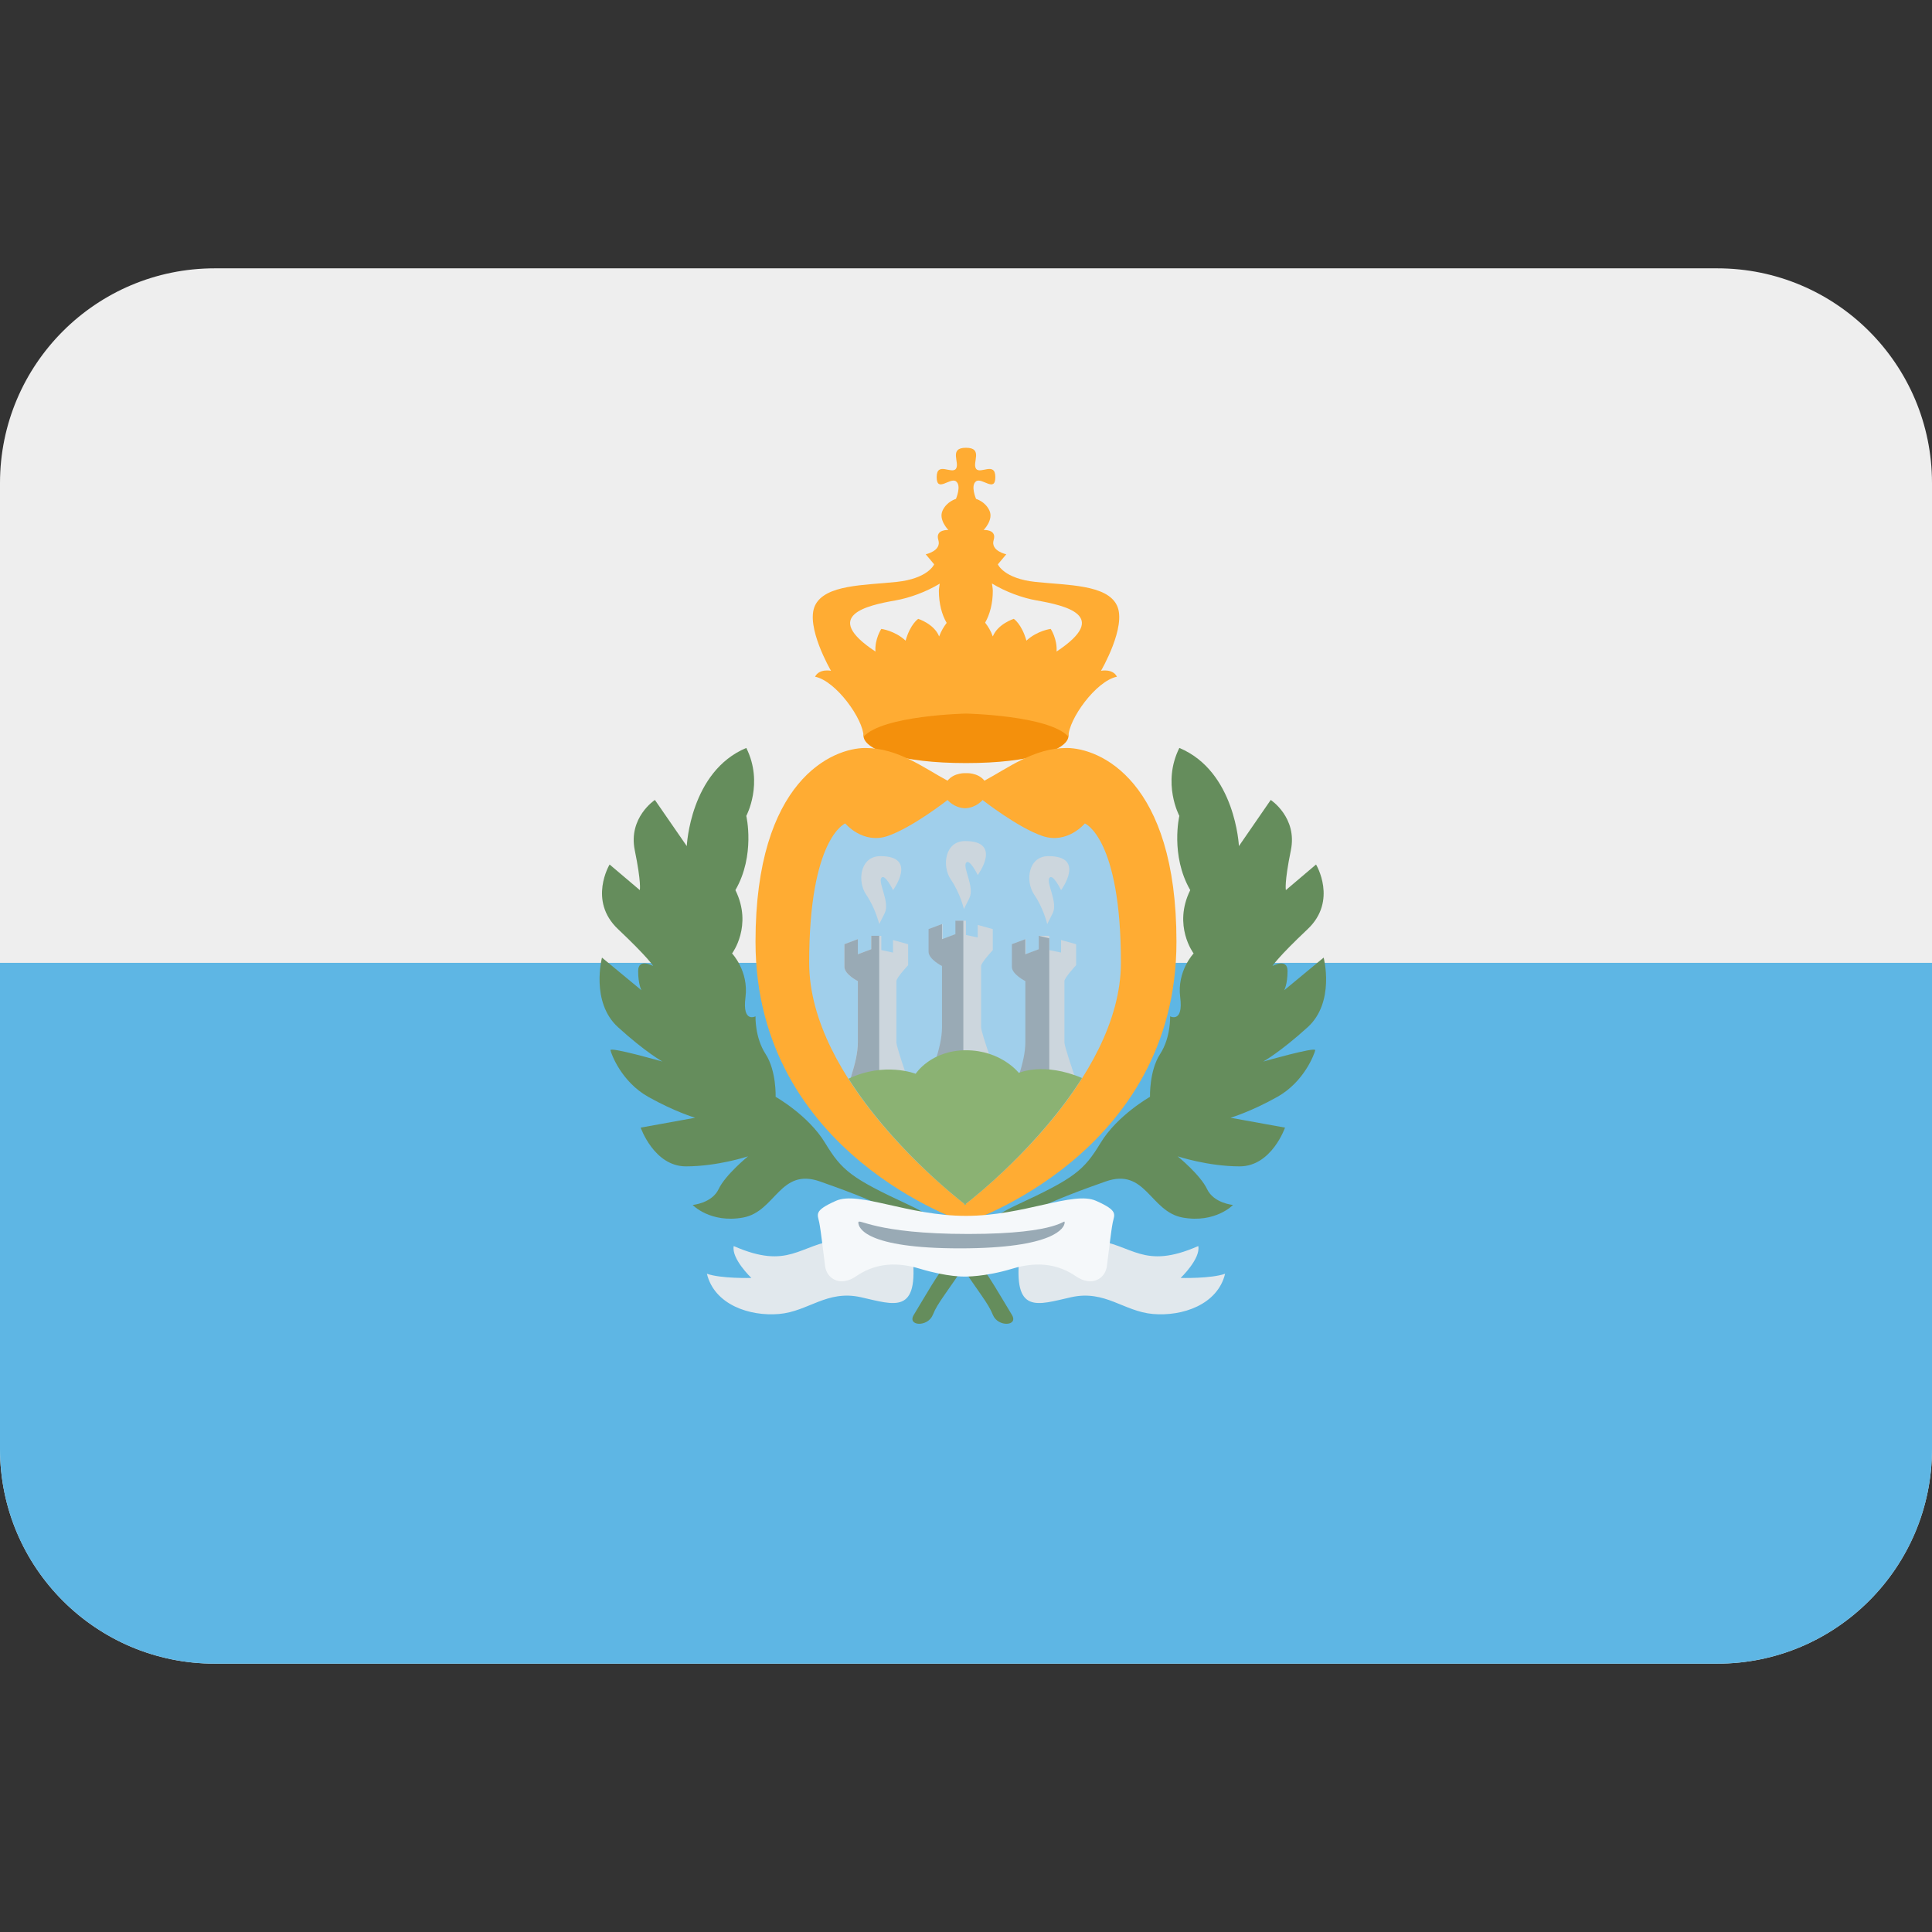 <?xml version="1.0" encoding="iso-8859-1"?>
<!-- Generator: Adobe Illustrator 19.0.0, SVG Export Plug-In . SVG Version: 6.00 Build 0)  -->
<svg xmlns="http://www.w3.org/2000/svg" xmlns:xlink="http://www.w3.org/1999/xlink" version="1.1" id="Capa_1" x="0px" y="0px" viewBox="0 0 512 512" style="enable-background:new 0 0 512 512;" xml:space="preserve">
<rect x="0" y="0" width="512" height="512" fill="#333333" stroke="none"/>
<g transform="matrix(1.25 0 0 -1.25 0 45)">
	<path style="fill:#EEEEEE;" d="M364.089-20.889H45.511C20.378-20.889,0-41.267,0-66.4v-204.8c0-25.133,20.378-45.511,45.511-45.511   h318.578c25.133,0,45.511,20.378,45.511,45.511v204.8C409.6-41.267,389.222-20.889,364.089-20.889z"/>
	<path style="fill:#5EB6E4;" d="M0-271.2c0-25.133,20.378-45.511,45.511-45.511h318.578c25.133,0,45.511,20.378,45.511,45.511   v103.069H0V-271.2z"/>
	<g>
		<path style="fill:#F4900C;" d="M204.8-125.779c-27.682,0-30.22,11.195,0,11.195S232.482-125.779,204.8-125.779"/>
		<g>
			<path style="fill:#FFAC33;" d="M226.133-122.58c-6.929,0-12.447-4.267-17.42-6.929c-1.422,1.775-3.914,1.593-3.914,1.593     s-2.491,0.182-3.914-1.593c-4.972,2.662-10.49,6.929-17.42,6.929c-6.929,0-23.29-6.758-23.29-41.062     c0-45.158,44.623-59.563,44.623-59.563s44.623,14.405,44.623,59.563C249.423-129.338,233.062-122.58,226.133-122.58"/>
			<path style="fill:#FFAC33;" d="M189.868-91.289c2.901,0.512,6.451,1.775,9.364,3.55c-0.057-0.524-0.182-1.001-0.182-1.548     c0-2.639,0.626-5.029,1.65-6.77c-0.614-0.808-1.183-1.752-1.593-2.879c-1.058,2.674-4.437,3.732-4.437,3.732     s-1.684-1.093-2.674-4.62c-2.31,2.139-5.154,2.491-5.154,2.491s-1.422-2.139-1.24-4.801     C174.041-94.486,183.826-92.358,189.868-91.289 M219.734-91.289c6.042-1.069,15.827-3.197,4.267-10.843     c0.182,2.662-1.24,4.801-1.24,4.801s-2.844-0.353-5.154-2.491c-0.99,3.527-2.674,4.62-2.674,4.62s-3.379-1.058-4.449-3.732     c-0.41,1.16-0.99,2.117-1.627,2.924c1.001,1.741,1.627,4.108,1.627,6.725c0,0.569-0.125,1.047-0.182,1.581     C213.225-89.491,216.809-90.777,219.734-91.289 M172.801-107.468c4.449-0.888,10.285-9.068,10.285-12.709     c4.119,4.529,21.709,4.892,21.709,4.892s17.601-0.364,21.72-4.892c0,3.641,5.837,11.821,10.285,12.709     c-0.888,1.775-3.379,1.252-3.379,1.252s5.507,9.421,3.379,13.858c-2.127,4.449-10.49,4.267-17.249,4.984     c-6.747,0.705-7.999,3.732-7.999,3.732l1.786,2.127c0,0-3.379,0.717-2.674,3.027c0.717,2.31-2.127,2.127-2.127,2.127     s2.127,2.139,1.24,4.096c-0.888,1.957-2.844,2.491-2.844,2.491s-1.24,2.844,0,3.732c1.24,0.888,4.084-2.491,4.084,0.888     s-3.197,0.535-4.084,1.775c-0.888,1.252,1.605,4.449-2.139,4.449c-3.732,0-1.24-3.197-2.127-4.449     c-0.888-1.24-4.084,1.605-4.084-1.775c0-3.38,2.844,0,4.084-0.888c1.24-0.888,0-3.732,0-3.732s-1.957-0.535-2.844-2.491     c-0.888-1.957,1.24-4.096,1.24-4.096s-2.844,0.182-2.127-2.127c0.705-2.31-2.674-3.027-2.674-3.027l1.786-2.127     c0,0-1.252-3.027-7.999-3.732c-6.758-0.717-15.11-0.535-17.249-4.984c-2.127-4.437,3.379-13.858,3.379-13.858     S173.688-105.693,172.801-107.468"/>
		</g>
		<path style="fill:#A0CFEB;" d="M237.644-168.091c0,26.488-7.646,29.514-7.646,29.514s-3.686-4.449-8.954-2.674    c-5.268,1.786-12.731,7.646-12.731,7.646s-1.308-1.661-3.71-1.752c-2.401,0.091-3.709,1.752-3.709,1.752s-7.475-5.86-12.731-7.646    c-5.268-1.775-8.966,2.674-8.966,2.674s-7.646-3.027-7.646-29.514c0-25.054,29.684-48.652,32.893-51.131v-0.25    c0,0,0.114,0.091,0.159,0.125c0.057-0.034,0.159-0.125,0.159-0.125v0.25C207.982-216.742,237.644-193.145,237.644-168.091"/>
		<g>
			<path style="fill:#CCD6DD;" d="M196.979-193.333c1.775,5.154,2.844,8.533,2.844,11.56v12.971c0,0-2.844,1.422-2.844,3.027v4.801     l2.844,1.069v-3.208l2.844,1.069v2.844h2.127v-3.027l2.491-0.524v2.662l3.197-0.888v-4.449c0,0-2.481-2.662-2.481-3.379v-12.971     c0-1.252,3.732-11.56,3.732-11.56h-14.757V-193.333z"/>
			<path style="fill:#CCD6DD;" d="M204.355-156.714c0,0-0.796,3.379-2.753,6.223c-1.957,2.844-1.308,8.169,2.993,8.18     c8.033,0.012,2.696-7.202,2.696-7.202s-1.775,3.641-2.491,2.572c-0.705-1.058,1.866-5.154,0.717-7.464L204.355-156.714z"/>
			<path style="fill:#CCD6DD;" d="M186.4-159.912c0,0-0.796,3.379-2.753,6.223c-1.957,2.844-1.308,8.169,2.993,8.18     c8.033,0.012,2.696-7.202,2.696-7.202s-1.775,3.641-2.491,2.572c-0.705-1.058,1.866-5.154,0.717-7.464L186.4-159.912z"/>
			<path style="fill:#CCD6DD;" d="M222.023-159.912c0,0-0.796,3.379-2.753,6.223c-1.957,2.844-1.308,8.169,2.993,8.18     c8.033,0.012,2.696-7.202,2.696-7.202s-1.775,3.641-2.491,2.572c-0.705-1.058,1.866-5.154,0.717-7.464L222.023-159.912z"/>
			<path style="fill:#CCD6DD;" d="M180.361-192.511c0.955,3.049,1.502,5.382,1.502,7.532v12.982c0,0-2.844,1.422-2.844,3.015v4.801     l2.844,1.069v-3.197l2.844,1.058v2.844h2.139v-3.015l2.481-0.535v2.662l3.208-0.888v-4.437c0,0-2.491-2.674-2.491-3.379v-12.982     c0-1.24,3.732-11.56,3.732-11.56S179.975-193.729,180.361-192.511"/>
			<path style="fill:#CCD6DD;" d="M214.644-196.533c1.775,5.154,2.844,8.533,2.844,11.56v12.971c0,0-2.844,1.422-2.844,3.027v4.801     l2.844,1.069v-3.208l2.844,1.069v2.844h2.127v-3.027l2.491-0.524v2.662l3.197-0.888v-4.449c0,0-2.481-2.662-2.481-3.379v-12.971     c0-0.785,1.491-5.199,2.583-8.351C228.889-195.145,214.644-196.533,214.644-196.533"/>
		</g>
		<g>
			<path style="fill:#99AAB5;" d="M186.4-162.4h-1.684v-2.844l-2.844-1.069v3.208l-2.844-1.069v-4.801     c0-1.605,2.844-3.027,2.844-3.027v-12.971c0-2.162-0.546-4.494-1.513-7.532c-0.182-0.581,2.833-1.513,6.042-2.344V-162.4z"/>
			<path style="fill:#99AAB5;" d="M204.239-159.2h-1.684v-2.844l-2.844-1.069v3.208l-2.844-1.069v-4.801     c0-1.605,2.844-3.027,2.844-3.027v-12.971c0-2.162-0.546-4.494-1.513-7.532c-0.182-0.581,2.833-1.513,6.042-2.344V-159.2z"/>
			<path style="fill:#99AAB5;" d="M222.456-162.933l-2.23,0.535v-2.844l-2.844-1.069v3.197l-2.856-1.058v-4.801     c0-1.605,2.856-3.027,2.856-3.027v-12.971c0-2.162-0.557-4.494-1.513-7.544c-0.182-0.569,2.822-1.502,6.587-2.867     L222.456-162.933L222.456-162.933z"/>
		</g>
		<path style="fill:#8BB273;" d="M216-191.465c0,0-3.732,4.801-11.195,4.801c-7.475,0-10.673-4.984-10.673-4.984    s-6.587,2.605-14.234-1.047c9.034-14.21,22.449-24.906,24.542-26.522v-0.25c0,0,0.114,0.091,0.159,0.125    c0.057-0.034,0.171-0.125,0.171-0.125v0.25c2.105,1.615,15.599,12.39,24.633,26.669C221.245-189.087,216-191.465,216-191.465"/>
		<g>
			<path style="fill:#658D5C;" d="M214.528-242.756c-5.029,8.226-9.546,17.601-21.811,23.29     c-12.276,5.689-14.222,7.293-17.784,13.153c-3.55,5.871-10.49,9.773-10.49,9.773s0.182,5.518-2.127,9.068     c-2.31,3.561-2.139,7.999-2.139,7.999s-2.844-1.502-2.127,4.051c0.705,5.553-2.844,9.285-2.844,9.285s4.437,5.871,0.705,13.426     c4.267,7.384,2.31,15.736,2.31,15.736s3.732,6.929,0,14.405c-11.912-4.984-12.618-20.81-12.618-20.81l-6.758,9.785     c0,0-5.689-3.732-4.267-10.673c1.422-6.929,1.069-8.442,1.069-8.442l-6.406,5.427c0,0-4.62-7.646,1.786-13.699     c6.394-6.042,7.464-7.816,7.464-7.816s-3.197,1.775-3.197-1.069s0.705-4.084,0.705-4.084l-8.374,6.929     c0,0-2.469-9.421,3.402-14.757c5.86-5.325,9.421-7.282,9.421-7.282s-11.207,3.197-11.025,2.401     c0.182-0.808,2.31-6.668,7.999-9.876c5.689-3.197,9.956-4.437,9.956-4.437l-11.548-2.093c0,0,2.844-8.215,9.592-8.215     c6.758,0,13.164,2.127,13.164,2.127s-4.801-3.914-6.223-6.929c-1.422-3.027-5.518-3.379-5.518-3.379s3.732-3.914,10.673-2.674     c6.929,1.252,7.816,10.673,16.35,7.646c8.533-3.015,23.825-8.533,28.808-16.179c4.972-7.635,6.747-9.421,7.816-12.083     C211.558-245.418,215.995-245.157,214.528-242.756"/>
			<path style="fill:#658D5C;" d="M193.735-242.756c5.018,8.226,9.546,17.601,21.811,23.29c12.265,5.689,14.222,7.293,17.784,13.153     c3.55,5.871,10.479,9.773,10.479,9.773s-0.171,5.518,2.139,9.068c2.31,3.561,2.127,7.999,2.127,7.999s2.844-1.502,2.139,4.051     c-0.717,5.553,2.844,9.285,2.844,9.285s-4.449,5.871-0.717,13.426c-4.267,7.384-2.31,15.736-2.31,15.736s-3.732,6.929,0,14.405     c11.912-4.984,12.629-20.81,12.629-20.81l6.747,9.785c0,0,5.689-3.732,4.267-10.673c-1.422-6.929-1.058-8.442-1.058-8.442     l6.394,5.427c0,0,4.62-7.646-1.775-13.699c-6.406-6.042-7.464-7.816-7.464-7.816s3.197,1.775,3.197-1.069     s-0.717-4.084-0.717-4.084l8.374,6.929c0,0,2.481-9.421-3.391-14.757c-5.871-5.325-9.421-7.282-9.421-7.282     s11.195,3.197,11.025,2.401c-0.182-0.808-2.321-6.668-8.01-9.876c-5.689-3.197-9.956-4.437-9.956-4.437l11.56-2.093     c0,0-2.844-8.215-9.603-8.215c-6.747,0-13.153,2.127-13.153,2.127s4.801-3.914,6.223-6.929c1.422-3.027,5.507-3.379,5.507-3.379     s-3.732-3.914-10.661-2.674c-6.94,1.252-7.828,10.673-16.361,7.646c-8.533-3.015-23.814-8.533-28.797-16.179     c-4.972-7.635-6.758-9.421-7.816-12.083C196.705-245.418,192.268-245.157,193.735-242.756"/>
		</g>
		<g>
			<path style="fill:#E1E8ED;" d="M177.778-226.855c-8.351-0.967-10.49-6.474-22.221-1.32c-0.535-2.674,3.732-6.758,3.732-6.758     s-6.406-0.182-9.421,0.888c1.593-6.577,9.068-9.068,15.291-8.533c6.223,0.535,10.126,5.154,17.329,3.561     c7.202-1.605,12.379-3.812,10.945,9.057C188.621-224.795,177.778-226.855,177.778-226.855"/>
			<path style="fill:#E1E8ED;" d="M231.822-226.855c8.351-0.967,10.49-6.474,22.221-1.32c0.535-2.674-3.732-6.758-3.732-6.758     s6.406-0.182,9.421,0.888c-1.593-6.577-9.068-9.068-15.291-8.533c-6.223,0.535-10.126,5.154-17.329,3.561     c-7.202-1.605-12.379-3.812-10.945,9.057C220.979-224.795,231.822-226.855,231.822-226.855"/>
		</g>
		<path style="fill:#F5F8FA;" d="M232.356-218.578c-4.801,2.127-15.291-3.197-27.557-3.197s-22.756,5.325-27.557,3.197    s-3.903-2.844-3.55-4.62c0.353-1.775,0.888-6.577,1.24-9.25c0.353-2.662,3.197-4.437,6.577-2.127    c3.379,2.31,7.646,3.379,13.517,1.593c5.86-1.775,9.489-1.661,9.489-1.661s4.198-0.114,10.069,1.661    c5.86,1.786,10.126,0.717,13.505-1.593s6.223-0.535,6.577,2.127c0.353,2.674,0.888,7.475,1.24,9.25    C236.27-221.422,237.157-220.705,232.356-218.578"/>
		<path style="fill:#99AAB5;" d="M225.712-223.2c0-1.093-2.173-5.461-22.209-5.461c-20.025,0-21.527,4.369-21.527,5.461    s3.265-2.412,23.302-2.412S225.712-222.108,225.712-223.2"/>
	</g>
</g>
<g>
</g>
<g>
</g>
<g>
</g>
<g>
</g>
<g>
</g>
<g>
</g>
<g>
</g>
<g>
</g>
<g>
</g>
<g>
</g>
<g>
</g>
<g>
</g>
<g>
</g>
<g>
</g>
<g>
</g>
</svg>
